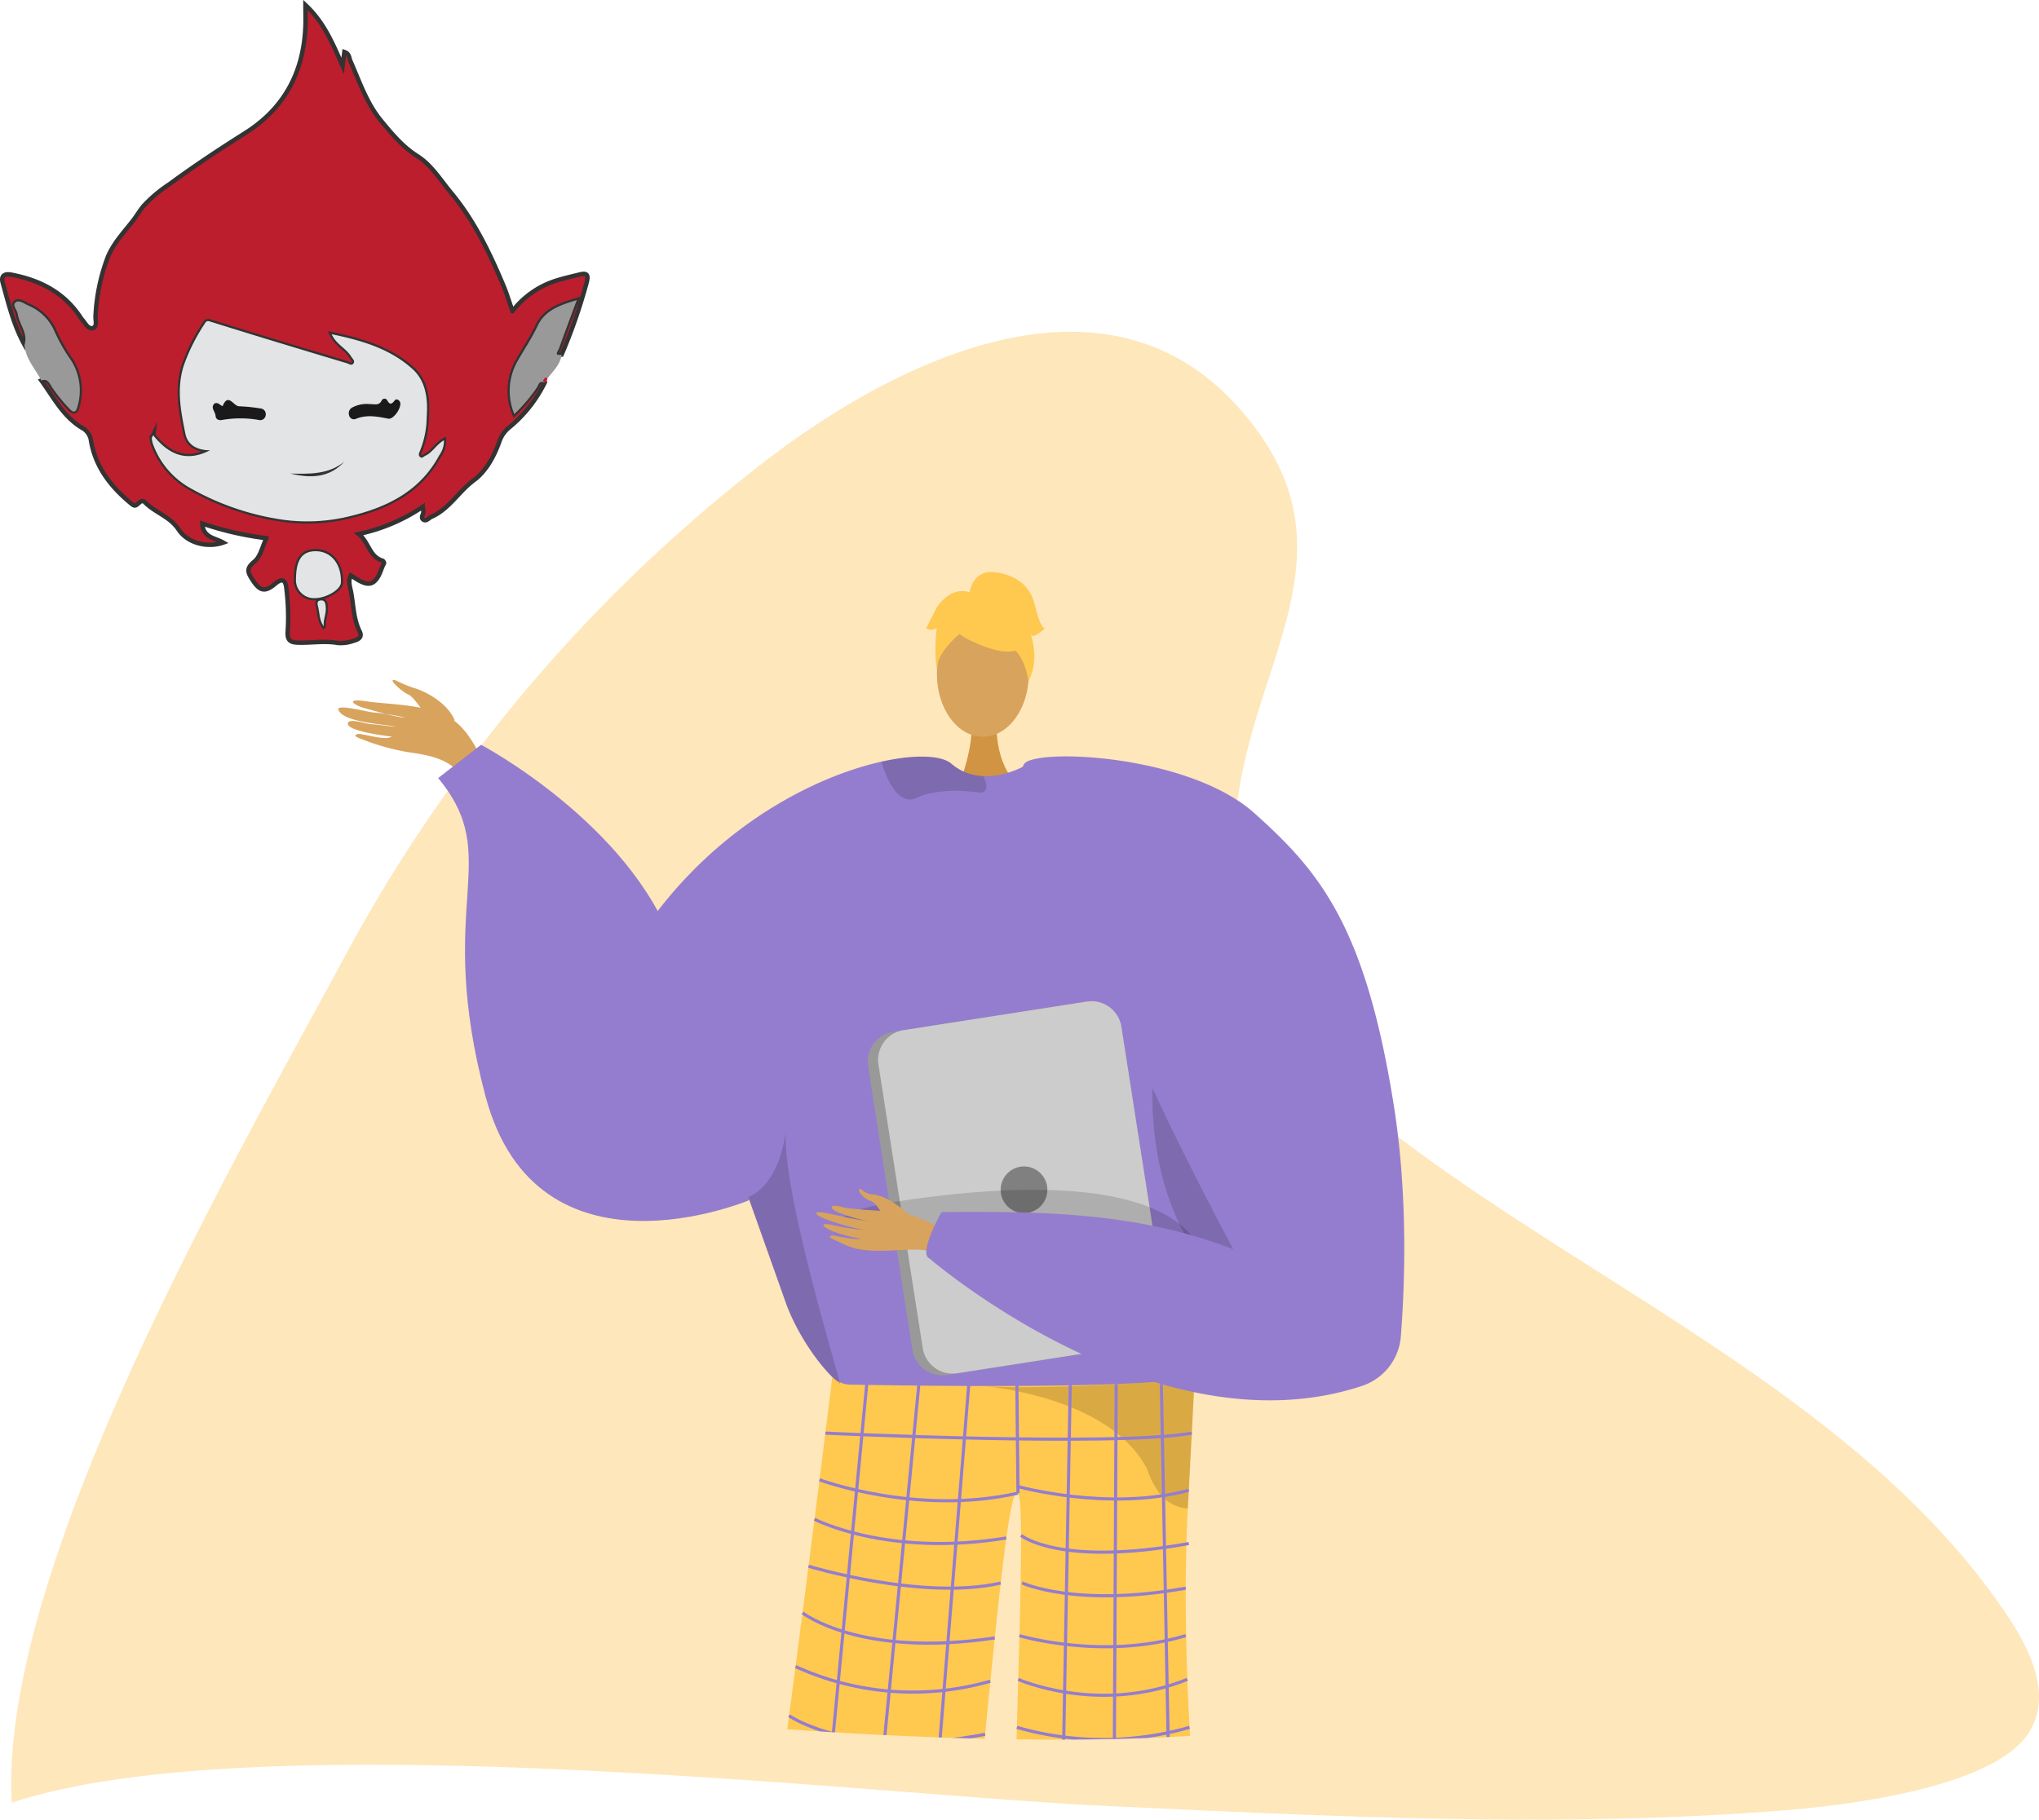 <svg xmlns="http://www.w3.org/2000/svg" xmlns:xlink="http://www.w3.org/1999/xlink" width="396.7" height="354.097" viewBox="0 0 396.7 354.097"><defs><style>.a,.p{fill:none;}.b{fill:#fbad18;opacity:0.29;}.c{clip-path:url(#a);}.d,.e{fill:#d8a35d;}.d{fill-rule:evenodd;}.f{fill:#d19442;}.g{fill:#947dce;}.h{fill:#ffc84f;}.i{opacity:0.15;}.j{fill:#62548a;}.k{opacity:0.3;}.l{opacity:0.5;}.m{fill:#999;}.n{fill:#ccc;}.o{fill:gray;}.p{stroke:#947dce;stroke-width:0.605px;}.p,.q{stroke-miterlimit:10;}.q,.r{fill:#bc1e2d;}.q{stroke:#333;stroke-width:0.856px;}.s{fill:#e3e4e5;}.t{fill:#1a1a1a;}.u{fill:#333;}</style><clipPath id="a"><path class="a" d="M1121.27,617.165c-34.737,44.483-284.886,0-284.886,0V360.532H1121.27S1156.005,572.681,1121.27,617.165Z" transform="translate(-836.384 -360.532)"/></clipPath></defs><g transform="translate(-826.138 -296.287)"><path class="b" d="M828.483,649.3c-2.508-45.914,43.507-125.157,64.388-163.924a302.748,302.748,0,0,1,80.411-95.77c25.18-19.856,66.774-41.588,93.479-12.267,23.809,26.143,4.95,47.192.552,74.619-4.127,25.733,5.535,47.486,25.505,63.549,37.9,30.483,90.363,52.314,120.007,91.866,5.922,7.9,14,19.572,7.906,28.565-7.065,10.432-35.126,13.82-46.406,14.751-44.163,3.647-89.487,1.252-133.691-.81C996.925,647.84,876.516,633.357,828.483,649.3Z" transform="translate(-0.061 -2.195)"/><g transform="translate(836.057 358.421)"><g class="c"><g transform="translate(55.893 49.182)"><g transform="translate(0 21.007)"><path class="d" d="M917.183,440.919c-1.262-3.084-5.27-5.49-7.953-6.231a26.893,26.893,0,0,1-3.42-1.437c-2.078-.7,1.211,2.265,2.454,2.763,1.01.4,2.819,3.411,3.81,4.442s3.113,2.526,4.254,2.536S917.019,441.491,917.183,440.919Z" transform="translate(-894.571 -433.144)"/><path class="d" d="M923.786,451.747c-2.412-4.332-4.216-9.477-8.849-11.627s-11.561-2.115-15.241-2.678c-4.33-.663-2.514.746-.234,1.357,1.483.4,6.276,1.818,7.774,1.808a47.441,47.441,0,0,0-6.25-1.017c-.356.1-7.224-1.776-6.757-.512.9,2.45,8.662,2.763,11.133,3.3-1.3-.047-3.422-.438-4.677-.489-1.066-.044-4.285-1.216-4.6-.236-.5,1.544,7.443,2.548,8.5,2.634-1.046.84-5.03-.418-6.419-.514-.14-.01-1.4.294.116.829a45.708,45.708,0,0,0,9.342,2.7c3.661.54,7.954,1.1,10.394,4.448C919.968,451.642,921.88,451.983,923.786,451.747Z" transform="translate(-894.206 -433.281)"/></g><path class="e" d="M1051.374,673.5s-8.431,87-4.846,88.5c6.431,2.729,31.62,11.653,3.849,9.691-14.265.86-13.219-2.328-13.441-5.027-.183-2.207.237-80.066-.35-86.121-.13-1.356-.211-2.176-.211-2.176Z" transform="translate(-898.95 -420.156)"/><path class="e" d="M997.231,673.453s3.655,87,.07,88.5c-6.431,2.729-31.62,11.653-3.849,9.691,14.266.86,13.219-2.328,13.441-5.027.183-2.207,1.8-18.955,2.387-25.01.131-1.356,2.927-69.4,2.927-69.4Z" transform="translate(-897.091 -420.113)"/><path class="f" d="M1026.475,441.17s-.742,8.29,4.371,12.875-11.784,0-11.784,0,3.144-7.941,2.439-12.875S1026.475,441.17,1026.475,441.17Z" transform="translate(-898.372 -412.332)"/><ellipse class="e" cx="8.94" cy="12.197" rx="8.94" ry="12.197" transform="translate(116.466 7.659)"/><path class="g" d="M948.629,494.2c13.533-28.309,37.685-41.223,53.106-44.653,6.675-1.487,11.713-1.195,13.553.394a9.992,9.992,0,0,0,6.241,2.423,13.478,13.478,0,0,0,3.5-.319,17.45,17.45,0,0,0,3.715-1.262c.57-.265.9-.455.9-.455a36.223,36.223,0,0,1,9.438.564c34.888,6.831,40.958,65.328,40.646,70.36-.19,2.994-3.287,16.561-7.157,28.62-3.171,9.9-6.872,18.788-9.914,20.018-6.749,2.715-57.709,6.444-68.186,1.446-.245-.184-.509-.381-.761-.6-3.931-3.2-8.2-9.514-10.457-15.427,0-.007-6.023-16.983-7.252-20.439-.014-.034-.02-.061-.034-.088-.041-.136-.089-.265-.136-.388-.014-.047-.034-.088-.047-.135" transform="translate(-896.022 -412.652)"/><path class="h" d="M993.172,573.479a5.507,5.507,0,0,0,3.127,1.443c7.349.144,39.09.687,56.308-.3,6.075-.35,10.341-.889,11.091-1.709a.594.594,0,0,1-.006.07c-.044.949-.589,11.815-1.353,26.059-1.509,28.116,1.4,68.385,4.793,80.607.733,2.638-38.7-1.358-38.7-1.358-.11-29.016,2.643-79.953.864-82.236-2.162-2.778-5.67,42.027-9.692,79.52-15.618,4.074-40.348,1.6-40.062,0C982.934,656.56,993.172,573.479,993.172,573.479Z" transform="translate(-897.053 -416.8)"/><path class="i" d="M976.729,536.789c.014.047.034.088.047.135.047.123.1.251.136.388.014.027.02.054.034.088,1.229,3.456,7.252,20.432,7.252,20.439,2.261,5.914,6.526,12.229,10.457,15.427-2.669-9.662-10.987-37.673-10.668-48.957C982.4,535.187,976.729,536.782,976.729,536.789Z" transform="translate(-896.96 -415.179)"/><path class="i" d="M1061.026,495.357s-16.888,50.413,29.968,71.823l.952.633-.242-11.857s-22.079-30.81-22.162-31.6S1061.026,495.357,1061.026,495.357Z" transform="translate(-899.674 -414.213)"/><path class="i" d="M1023.952,454.369c.027.807-.4,1.337-1.7,1.161-4.047-.55-8.618-.435-11.938,1.087a2.819,2.819,0,0,1-2.729-.116c-2.126-1.242-3.443-4.95-3.966-6.593a1.127,1.127,0,0,1-.054-.36c6.675-1.487,11.713-1.195,13.553.394a9.992,9.992,0,0,0,6.241,2.423A5.51,5.51,0,0,1,1023.952,454.369Z" transform="translate(-897.855 -412.652)"/><path class="j" d="M1008.067,764.081c.166-1.256-8.771-1.138-9.782-.118s-18.823,4.7-18.47,9.985,25.038,1.131,26.8,1.006S1007.74,766.55,1008.067,764.081Z" transform="translate(-897.063 -423.148)"/><path class="j" d="M1036.436,761.99c-.166-1.256,10.531.337,11.544,1.358s16.584,5.257,16.233,10.546-25.038,1.131-26.8,1.006S1036.763,764.459,1036.436,761.99Z" transform="translate(-898.95 -423.094)"/><g class="k" transform="translate(125.068 156.112)"><path d="M1023.946,575.281l-.355-.03Z" transform="translate(-1023.591 -572.99)"/><path class="l" d="M1023.958,575.2c9.458.755,30.132-.582,30.132-.582,6.075-.35,10.341-.889,11.091-1.709a.594.594,0,0,1-.006.07c-.044.949-.589,11.815-1.353,26.059a7.106,7.106,0,0,1-.995-.115,7.744,7.744,0,0,1-5.005-3.557,17.189,17.189,0,0,1-1.947-4.066C1048.824,577.884,1026.988,575.475,1023.958,575.2Z" transform="translate(-1023.603 -572.912)"/></g><g transform="translate(114.399)"><g transform="translate(1.887 3.401)"><path class="h" d="M1020.354,424.385s15.476,8.581,10.882-5.2C1028.059,409.657,1009.8,418.243,1020.354,424.385Z" transform="translate(-1014.593 -414.93)"/><path class="h" d="M1022.511,421.115s-8.659,5.138-7.824,10.292c0,0-1.91-15.388,6.7-15.775s11.943.444,11.178,16.716C1032.566,432.348,1030.064,419.4,1022.511,421.115Z" transform="translate(-1014.506 -414.951)"/></g><path class="h" d="M1021.236,415.594s.435-4.8,5.188-4.116,6.791,3.395,7.47,6.111,1.357,4.753,2.037,4.753c0,0-2.037,2.038-2.716,1.358,0,0,1.762,4.883-.477,8.892,0,0-.881-6.176-4.276-6.855S1021.236,415.594,1021.236,415.594Z" transform="translate(-1012.844 -411.412)"/><path class="h" d="M1021.381,415.68s-3.395-2.038-6.79,2.715l-2.038,4.074s.68.68,2.038,0c0,0-.619,4.785.03,7.485l2.007-8.163Z" transform="translate(-1012.554 -411.54)"/></g><g transform="translate(103.015 83.52)"><path class="m" d="M1000.849,510.483l8.611,55.156a5.89,5.89,0,0,0,6.722,4.91l37.644-5.88a1.839,1.839,0,0,0,.265-.054,5.87,5.87,0,0,0,4.638-6.669l-8.61-55.156a5.882,5.882,0,0,0-6.723-4.9l-35.9,5.6-1.745.272A5.883,5.883,0,0,0,1000.849,510.483Z" transform="translate(-1000.777 -497.815)"/><path class="n" d="M1002.929,510.156l8.61,55.157a5.881,5.881,0,0,0,6.722,4.9l35.9-5.6a5.87,5.87,0,0,0,4.638-6.669l-8.61-55.156a5.881,5.881,0,0,0-6.723-4.9l-35.9,5.6A5.869,5.869,0,0,0,1002.929,510.156Z" transform="translate(-1000.846 -497.815)"/><circle class="o" cx="4.544" cy="4.544" r="4.544" transform="translate(25.856 32.155)"/></g><path class="i" d="M1066.117,550.656s.883-20.275-53.438-13.485,40.741,12.9,40.741,12.9Z" transform="translate(-897.6 -415.561)"/><g transform="translate(93.001 35.88)"><g transform="translate(0 84.169)"><path class="d" d="M1017.553,544.875c-.644-.216-7.437-4.284-11.121-4.624s-9.191-.494-11.092-1.034c-2.237-.636-2.8.252-.225,1.236a36.365,36.365,0,0,0,5.867,1.661c.368.015-2.031-.307-4.64-.848-2.772-.575-5.781-1.356-5.918-.862-.268.958,7.719,3.111,9.127,3.263a35.462,35.462,0,0,1-3.709-.449c-1.675-.3-3.594-.89-3.971-.542-.594.547,3.636,2.207,7.133,2.691.061.113-1.068.29-5.182-.564-.414-.086-1.466.095-.112.72,2.849,1.318,3.977,2.095,8.106,2.223,4.027.126,8.472-.7,11.369.268Z" transform="translate(-990.417 -535.719)"/><path class="d" d="M1008.494,540.5s-3.117-3.275-6.619-3.814a3.494,3.494,0,0,1-2.388-1c-1.177-.518-.037,1.667,1.73,2.228,1.437.456,2.24,2.911,3.1,3.432s3.448,1.476,4.093,1.139S1008.494,540.5,1008.494,540.5Z" transform="translate(-990.704 -535.606)"/></g><path class="g" d="M1076.382,459.568c12.791,11.444,21.64,22.073,27.161,57.038,2.8,17.74,2.072,35.478,1.342,44.833a11.053,11.053,0,0,1-7.6,9.611c-40.073,13.218-84.09-24.808-84.09-24.808-2.295-.854,2.325-9.037,2.325-9.037,22.154-.229,39.13.449,56.785,7.24-.09-.043-17.356-32.473-19.692-41.42-6.119-23.463-26.26-43.767-21.049-52.964C1033.368,446.881,1063.481,448.025,1076.382,459.568Z" transform="translate(-991.156 -448.531)"/></g><g transform="translate(93 155.993)"><line class="p" x1="10.015" y2="104.719"/><line class="p" x1="9.939" y2="102.896" transform="translate(10.015 2.094)"/><line class="p" x1="8.265" y2="102.177" transform="translate(21.404 2.094)"/><line class="p" x2="0.213" y2="21.165" transform="translate(39.026 2.094)"/><line class="p" x1="1.918" y2="104.247" transform="translate(47.495 2.094)"/><line class="p" x1="0.534" y2="105.122" transform="translate(57.816 2.029)"/><line class="p" x2="2.022" y2="105.725" transform="translate(67.135 2.029)"/></g><path class="p" d="M992.241,584.769s56.4,2.662,71.3,0" transform="translate(-897.477 -417.196)"/><path class="p" d="M1029.677,596.761c-19.732,4.469-38.615-2.6-38.615-2.6" transform="translate(-897.438 -417.509)"/><path class="p" d="M1030.79,595.47s17.807,5,33.449.778" transform="translate(-898.764 -417.553)"/><path class="p" d="M990.059,602.1s14.22,7.445,37.317,3.649" transform="translate(-897.405 -417.774)"/><path class="p" d="M988.854,611.56s22.129,6.756,37.387,3.279" transform="translate(-897.364 -418.09)"/><path class="p" d="M987.647,620.953s11.27,8.835,37.4,4.872" transform="translate(-897.324 -418.403)"/><path class="p" d="M986.242,631.758a54.823,54.823,0,0,0,37.9,2.855" transform="translate(-897.277 -418.764)"/><path class="p" d="M984.935,641.656s12.171,8.64,38.143,3.621" transform="translate(-897.234 -419.094)"/><path class="p" d="M983.568,651.8s16.8,8.782,38.688,1.687" transform="translate(-897.188 -419.433)"/><path class="p" d="M982.475,659.722s9.91,9.532,38.906,2.466" transform="translate(-897.152 -419.697)"/><path class="p" d="M981.186,668.711s16.026,8.443,39.3,2.2" transform="translate(-897.109 -419.997)"/><path class="p" d="M1031.627,605.358s7.44,6.143,32.64,1.583" transform="translate(-898.792 -417.883)"/><path class="p" d="M1031.83,614.922s10.439,4.868,31.848,1.024" transform="translate(-898.798 -418.202)"/><path class="p" d="M1031.3,625.538s16.12,4.854,32.357,0" transform="translate(-898.781 -418.556)"/><path class="p" d="M1031.063,634.341s15.67,6.966,32.9,0" transform="translate(-898.773 -418.85)"/><path class="p" d="M1030.79,644a60.763,60.763,0,0,0,33.6,0" transform="translate(-898.764 -419.172)"/><path class="p" d="M1030.541,653.288s12.575,5.642,34.427,0" transform="translate(-898.755 -419.482)"/><path class="p" d="M1030.541,661.5s14.931,7.693,35.186.817" transform="translate(-898.755 -419.756)"/><path class="p" d="M1030.17,671.767a69.025,69.025,0,0,0,36.653.423" transform="translate(-898.743 -420.099)"/><path class="g" d="M974.864,534.794s-41.332,17.535-51.361-20.282,3.761-46.181-9.193-61.846l8.357-6.474s28.833,15.253,37.4,39.07S974.864,534.794,974.864,534.794Z" transform="translate(-894.877 -412.572)"/></g></g></g><g transform="translate(826.569 297.272)"><path class="q" d="M932.105,370.774a26.284,26.284,0,0,1-6.777,8.6,6.068,6.068,0,0,0-1.961,2.626c-1.031,3-2.662,6-5.017,7.73-2.979,2.19-4.819,5.621-8.295,7.14-.49.214-.943.866-1.452.6-.782-.4-.01-1.119-.1-1.694-.03-.2-.061-.394-.131-.85a35.028,35.028,0,0,1-12.451,5.272c1.993,1.6,2.057,4.421,4.637,5.195.145.043.351.407.3.5-.622,1.139-.834,2.514-1.8,3.444-.884.855-1.909.521-2.856.04-.588-.3-1.131-.684-1.82-1.109-.559,1.139-.131,2.229.059,3.232.489,2.566.473,5.25,1.675,7.665.565,1.136-.278,1.568-1.1,1.792a7.5,7.5,0,0,1-3.085.462c-2.621-.47-5.213.009-7.813-.071-1.458-.044-2.151-.411-2-2.259a44.818,44.818,0,0,0-.272-8.359c-.183-1.75-.909-1.909-2.209-.808-2,1.692-2.977,1.339-4.364-.785-1-1.532-1.247-2.234.375-3.578,1.16-.961,1.524-2.883,2.321-4.538a61.829,61.829,0,0,1-12.457-2.853c.095,2.75,2.441,2.764,4.059,3.706-2.954,1.049-6.879.19-8.681-2.538-1.7-2.572-4.605-3.286-6.567-5.317a.676.676,0,0,0-.949-.036c-1.005.892-1,.9-1.972.083-3.894-3.269-6.823-7.142-7.613-12.322a3.3,3.3,0,0,0-1.694-2.2c-3.687-2.217-5.527-5.938-7.914-9.219,1.241-.489,1.61.57,2.051,1.269a31.114,31.114,0,0,0,3.426,4.209c.781.863,1.254.717,1.524-.339a10.938,10.938,0,0,0-1.179-9,33.193,33.193,0,0,1-3.217-5.6,9.552,9.552,0,0,0-5.2-5.152c-.789-.37-1.787-1.145-2.452-.566-.624.542.353,1.471.468,2.265.292,2.017,2.044,3.717,1.3,5.959-2.1-3.789-3.1-7.968-4.243-12.091-.358-1.289.351-1.8,1.637-1.552,5.636,1.064,10.416,3.5,13.61,8.479a.941.941,0,0,0,.118.173c.678.665,1.158,1.993,2.14,1.749s.488-1.55.561-2.381a37.246,37.246,0,0,1,2.426-11.531c1.14-2.679,3.1-4.73,4.836-6.963.717-.922,1.308-1.944,2.048-2.845a26.667,26.667,0,0,1,5.07-4.28c4.793-3.532,9.754-6.8,14.786-9.982,7.622-4.82,11.362-11.915,11.67-20.872.04-1.173,0-2.35,0-4.016,3.588,3.346,5.286,7.422,7.231,11.856l.338-2.716c1.009.331.913,1.152,1.171,1.735,1.764,3.98,3.155,8.214,5.935,11.59,2.072,2.514,4.187,5.091,7.053,6.906,2.8,1.771,4.506,4.638,6.588,7.14,4.507,5.417,7.5,11.656,10.2,18.072.65,1.548,1.131,3.167,1.773,4.989a17.206,17.206,0,0,1,7.845-5.712c1.692-.6,3.462-.976,5.207-1.416,1.528-.386,1.752.136,1.359,1.621a106.323,106.323,0,0,1-4.857,13.975c-1.629.275-.7-.713-.53-1.176,1.1-3.057,2.244-6.1,3.487-9.454-3.261.993-6.177,1.965-7.617,5.014-1.166,2.468-2.7,4.706-4.017,7.07a11.7,11.7,0,0,0-.52,10.1,32.7,32.7,0,0,0,4.345-5.112C930.9,371.271,931.016,370.173,932.105,370.774Zm-76.169,10.2-.269.547a6.439,6.439,0,0,0,.181,1.01,16.058,16.058,0,0,0,7.622,8.9,51.33,51.33,0,0,0,17.024,5.887,34.535,34.535,0,0,0,13.921-.638c7.2-1.743,13.513-4.909,17.194-11.819a4.609,4.609,0,0,0,.9-2.9c-1.5.877-2.209,2.367-3.623,3.018-.307.141-.574.5-.92.308-.453-.255-.36-.738-.179-1.109a18,18,0,0,0,1.373-6.7c.251-3.395-.094-6.947-2.712-9.337-4.378-3.993-9.936-5.61-15.782-6.82.91,2.013,2.861,2.749,3.821,4.374.232.393.767.776.459,1.275-.355.576-.912.126-1.323,0-8.817-2.651-17.634-5.3-26.419-8.059-.724-.227-.869-.2-1.228.362a36.71,36.71,0,0,0-4.029,8.013c-1.508,4.528-.634,9,.273,13.419.464,2.264,2.4,3.19,4.777,3.2C862.47,386.275,858.933,384.783,855.936,380.979Zm27.8,27.928a3.507,3.507,0,0,0,3.612,3.78c2.251.012,5.079-1.669,5.125-3.048.122-3.559-1.891-6.062-4.888-6.079C884.948,403.544,883.764,405.189,883.732,408.907Zm5.387,9.26c-.15-1.339.576-2.591.38-3.889-.06-.4-.069-1.212-.908-1.153-.945.066-.659.807-.554,1.252C888.338,415.64,888.278,417,889.119,418.167Z" transform="translate(-826.569 -297.272)"/><path class="m" d="M830.986,365.375c.746-2.243-1.006-3.942-1.3-5.959-.115-.794-1.091-1.723-.468-2.265.665-.579,1.664.2,2.452.566a9.552,9.552,0,0,1,5.2,5.152,33.193,33.193,0,0,0,3.217,5.6,10.938,10.938,0,0,1,1.179,9c-.271,1.057-.743,1.2-1.524.339a31.114,31.114,0,0,1-3.426-4.209c-.441-.7-.81-1.758-2.051-1.269C833.087,370.053,831.188,368.115,830.986,365.375Z" transform="translate(-826.651 -299.263)"/><path class="m" d="M935.514,372.755c-1.089-.6-1.2.5-1.551.979a32.7,32.7,0,0,1-4.345,5.112,11.7,11.7,0,0,1,.52-10.1c1.32-2.364,2.852-4.6,4.017-7.07,1.44-3.049,4.356-4.021,7.617-5.014-1.243,3.355-2.388,6.4-3.487,9.454-.167.463-1.1,1.451.53,1.176-.252,1.914-1.642,3.153-2.712,4.582-.228-.138-.449-.224-.665.027a.49.49,0,0,0,.06.8Z" transform="translate(-829.978 -299.254)"/><path class="r" d="M935.723,373.223a.49.49,0,0,1-.06-.8c.216-.251.437-.165.665-.027C936.114,372.661,936.3,373.218,935.723,373.223Z" transform="translate(-830.203 -299.774)"/><path class="s" d="M856.941,383.1c3,3.8,6.533,5.3,11.055,2.933-2.372-.007-4.313-.933-4.777-3.2-.907-4.421-1.781-8.891-.273-13.419a36.71,36.71,0,0,1,4.029-8.013c.359-.567.5-.59,1.228-.362,8.785,2.758,17.6,5.407,26.419,8.059.412.124.969.574,1.323,0,.307-.5-.227-.882-.459-1.275-.96-1.625-2.911-2.361-3.821-4.374,5.846,1.209,11.4,2.826,15.782,6.82,2.619,2.39,2.964,5.942,2.712,9.337a18,18,0,0,1-1.373,6.7c-.181.37-.275.854.179,1.109.346.194.613-.167.92-.308,1.414-.651,2.125-2.141,3.623-3.018a4.609,4.609,0,0,1-.9,2.9c-3.682,6.91-9.99,10.076-17.194,11.819a34.535,34.535,0,0,1-13.921.638,51.33,51.33,0,0,1-17.024-5.887,16.058,16.058,0,0,1-7.622-8.9,6.439,6.439,0,0,1-.181-1.01Zm20.764-2.926a1.085,1.085,0,0,0,1.135-.962,1.121,1.121,0,0,0-1.039-1.33,34.894,34.894,0,0,0-4.162-.419c-1.056-.023-2.106-2.688-3.172-.039a1.377,1.377,0,0,1-.372-.168c-.475-.414-1.087-.668-1.439-.066-.421.724.381,1.4.43,2.159.044.674.647.912,1.254.788A20.836,20.836,0,0,1,877.705,380.176Zm21.4-3.127a5.964,5.964,0,0,0-3.313.6,1.27,1.27,0,0,0-.741,1.556.962.962,0,0,0,1.292.74c2.124-.9,4.209-.471,6.337-.056,1.055.206,2.726-2.283,2.285-3.258-.22-.488-.771-.641-1-.344-.594.768-.958,1-1.52-.021a.6.6,0,0,0-1.048.084C900.9,377.395,900.027,377.025,899.106,377.049Zm-4.933,11.17c-3.083,2.547-6.813,2.418-10.528,2.348C887.573,391.515,891.254,391.441,894.174,388.219Z" transform="translate(-827.574 -299.395)"/><path class="s" d="M885.7,412.575c.032-3.718,1.216-5.363,3.849-5.346,3,.017,5.01,2.52,4.888,6.079-.046,1.378-2.874,3.059-5.125,3.048A3.507,3.507,0,0,1,885.7,412.575Z" transform="translate(-828.542 -300.941)"/><path class="s" d="M891.236,422.166c-.841-1.166-.781-2.527-1.082-3.79-.105-.445-.391-1.186.554-1.252.839-.059.848.751.908,1.153C891.813,419.575,891.087,420.827,891.236,422.166Z" transform="translate(-828.687 -301.271)"/><path class="t" d="M878.114,380.706a20.836,20.836,0,0,0-7.367-.036c-.607.125-1.209-.114-1.254-.788-.049-.764-.852-1.435-.43-2.159.352-.6.965-.348,1.439.066a1.377,1.377,0,0,0,.372.168c1.066-2.65,2.117.015,3.172.039a34.894,34.894,0,0,1,4.162.419,1.121,1.121,0,0,1,1.039,1.33A1.085,1.085,0,0,1,878.114,380.706Z" transform="translate(-827.983 -299.925)"/><path class="t" d="M900.429,377.569c.921-.024,1.791.346,2.293-.7a.6.6,0,0,1,1.048-.084c.562,1.022.926.79,1.52.021.229-.3.78-.144,1,.344.441.974-1.23,3.463-2.285,3.258-2.129-.415-4.214-.839-6.337.056a.962.962,0,0,1-1.292-.74,1.27,1.27,0,0,1,.741-1.556A5.964,5.964,0,0,1,900.429,377.569Z" transform="translate(-828.896 -299.916)"/><path class="u" d="M895.1,389.162c-2.919,3.222-6.6,3.3-10.528,2.348C888.292,391.58,892.022,391.709,895.1,389.162Z" transform="translate(-828.505 -300.338)"/></g></g></svg>